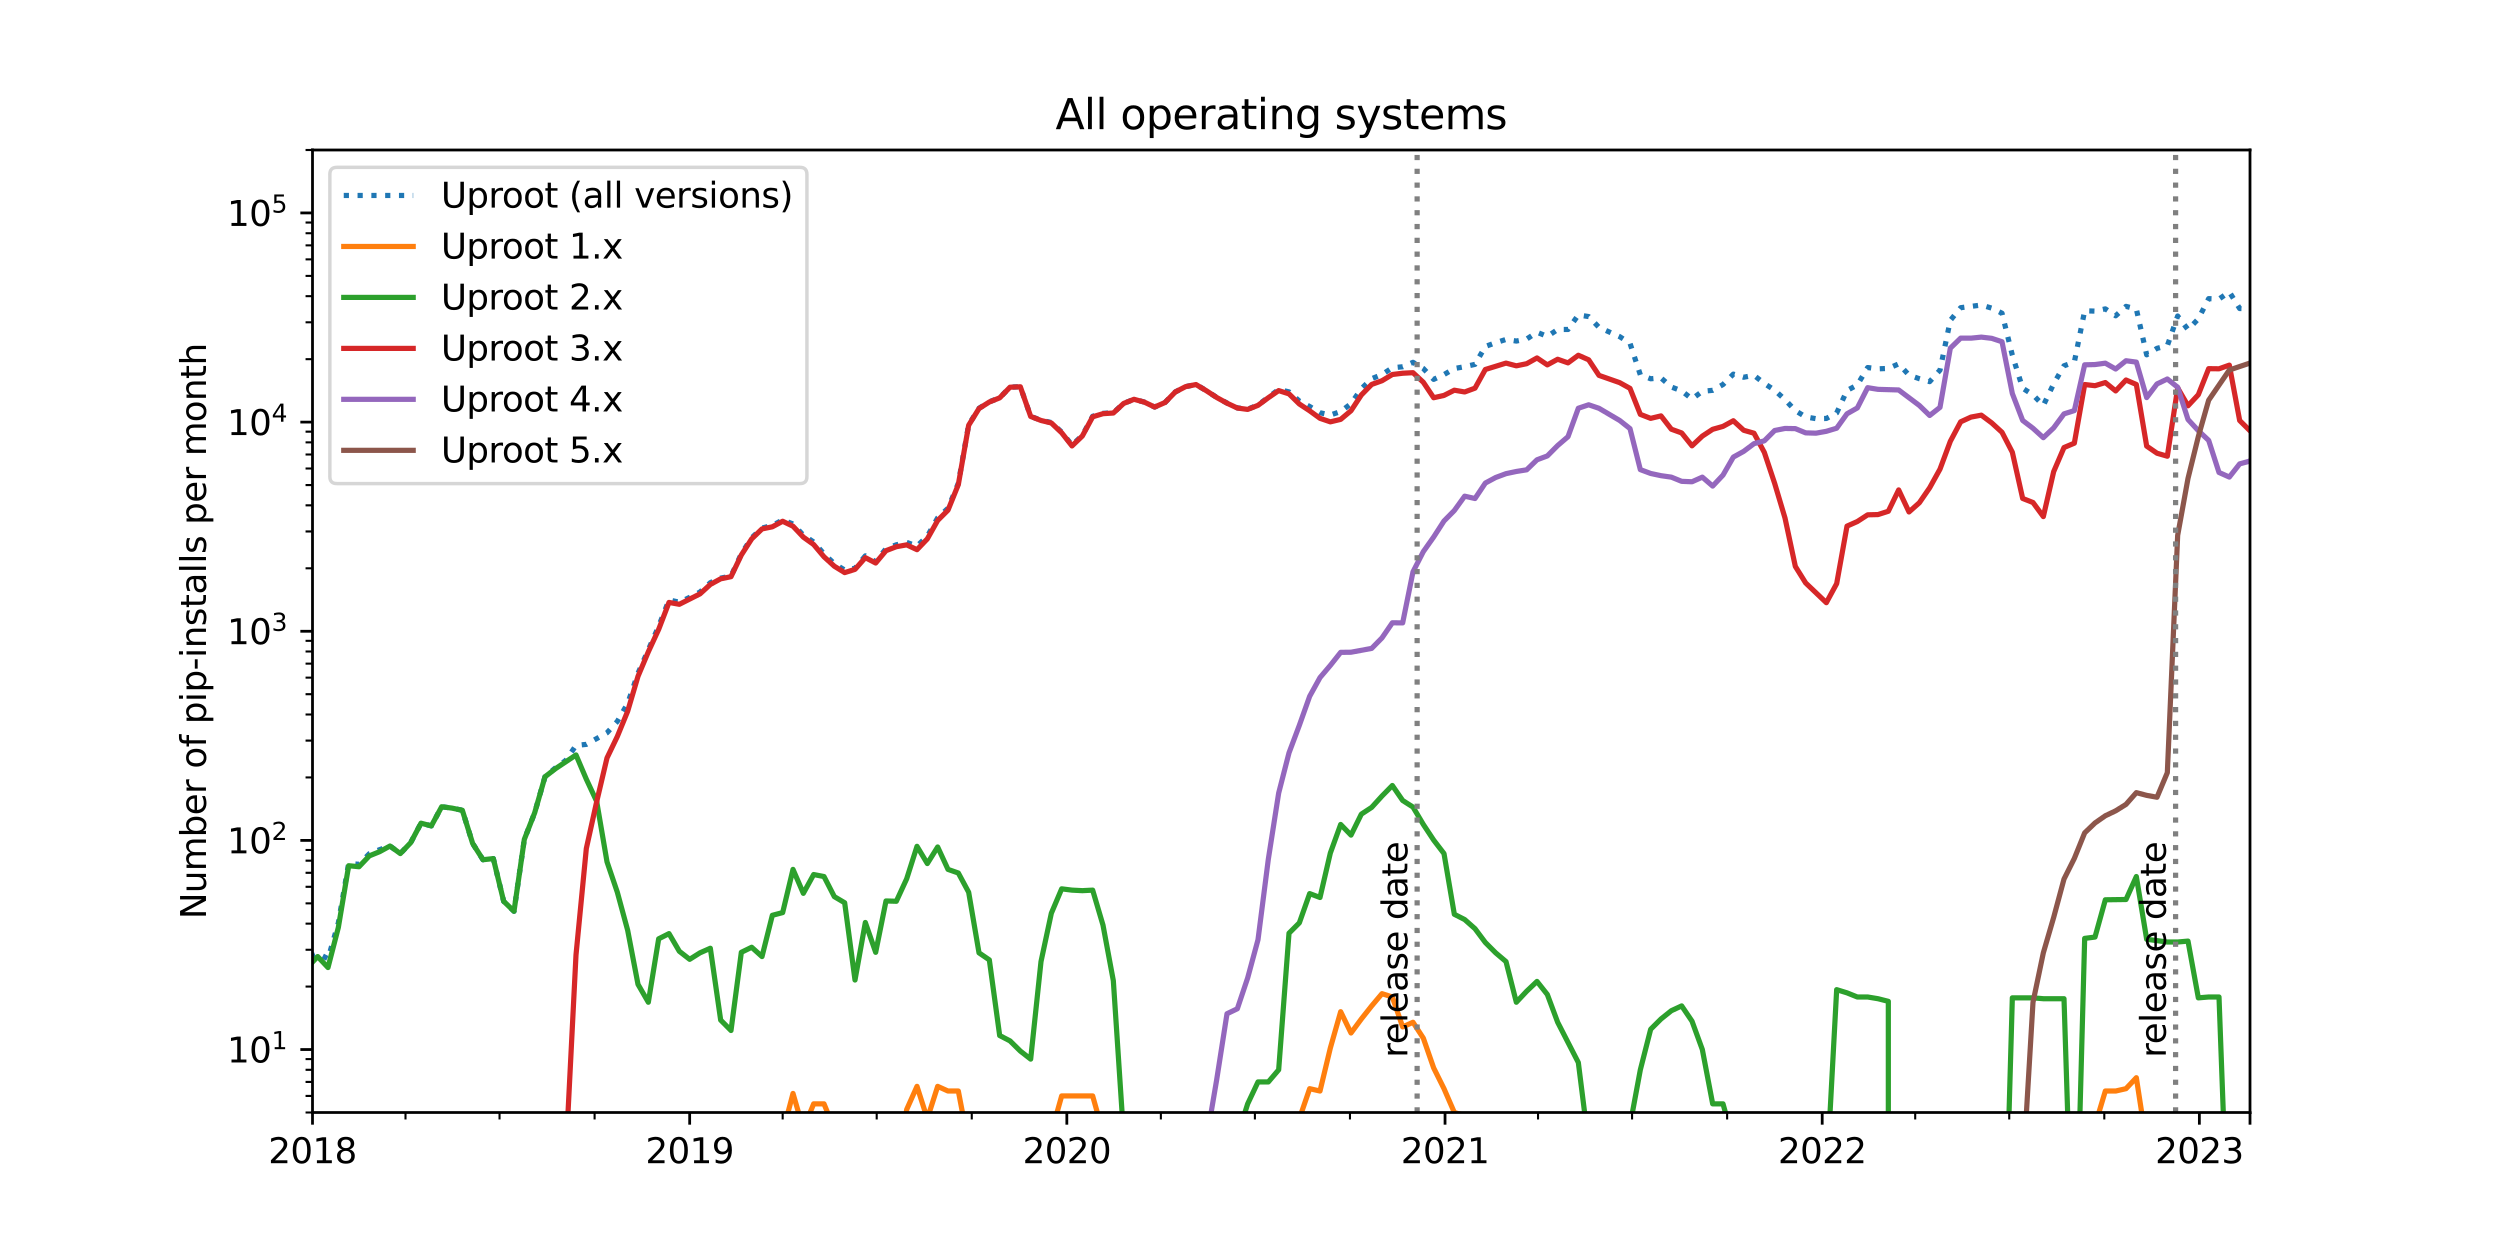 <?xml version="1.0" encoding="utf-8" standalone="no"?>
<!DOCTYPE svg PUBLIC "-//W3C//DTD SVG 1.1//EN"
  "http://www.w3.org/Graphics/SVG/1.1/DTD/svg11.dtd">
<svg xmlns:xlink="http://www.w3.org/1999/xlink" width="720pt" height="360pt" viewBox="0 0 720 360" xmlns="http://www.w3.org/2000/svg" version="1.1">
 <defs>
  <style type="text/css">*{stroke-linejoin: round; stroke-linecap: butt}</style>
 </defs>
 <g id="figure_1">
  <g id="patch_1">
   <path d="M 0 360 
L 720 360 
L 720 0 
L 0 0 
z
" style="fill: #ffffff"/>
  </g>
  <g id="axes_1">
   <g id="patch_2">
    <path d="M 90 320.4 
L 648 320.4 
L 648 43.2 
L 90 43.2 
z
" style="fill: #ffffff"/>
   </g>
   <g id="matplotlib.axis_1">
    <g id="xtick_1">
     <g id="line2d_1">
      <defs>
       <path id="mcc084c2b25" d="M 0 0 
L 0 3.5 
" style="stroke: #000000; stroke-width: 0.8"/>
      </defs>
      <g>
       <use xlink:href="#mcc084c2b25" x="90" y="320.4" style="stroke: #000000; stroke-width: 0.8"/>
      </g>
     </g>
     <g id="text_1">
      <!-- 2018 -->
      <g transform="translate(77.275 334.998) scale(0.1 -0.1)">
       <defs>
        <path id="DejaVuSans-32" d="M 1228 531 
L 3431 531 
L 3431 0 
L 469 0 
L 469 531 
Q 828 903 1448 1529 
Q 2069 2156 2228 2338 
Q 2531 2678 2651 2914 
Q 2772 3150 2772 3378 
Q 2772 3750 2511 3984 
Q 2250 4219 1831 4219 
Q 1534 4219 1204 4116 
Q 875 4013 500 3803 
L 500 4441 
Q 881 4594 1212 4672 
Q 1544 4750 1819 4750 
Q 2544 4750 2975 4387 
Q 3406 4025 3406 3419 
Q 3406 3131 3298 2873 
Q 3191 2616 2906 2266 
Q 2828 2175 2409 1742 
Q 1991 1309 1228 531 
z
" transform="scale(0.016)"/>
        <path id="DejaVuSans-30" d="M 2034 4250 
Q 1547 4250 1301 3770 
Q 1056 3291 1056 2328 
Q 1056 1369 1301 889 
Q 1547 409 2034 409 
Q 2525 409 2770 889 
Q 3016 1369 3016 2328 
Q 3016 3291 2770 3770 
Q 2525 4250 2034 4250 
z
M 2034 4750 
Q 2819 4750 3233 4129 
Q 3647 3509 3647 2328 
Q 3647 1150 3233 529 
Q 2819 -91 2034 -91 
Q 1250 -91 836 529 
Q 422 1150 422 2328 
Q 422 3509 836 4129 
Q 1250 4750 2034 4750 
z
" transform="scale(0.016)"/>
        <path id="DejaVuSans-31" d="M 794 531 
L 1825 531 
L 1825 4091 
L 703 3866 
L 703 4441 
L 1819 4666 
L 2450 4666 
L 2450 531 
L 3481 531 
L 3481 0 
L 794 0 
L 794 531 
z
" transform="scale(0.016)"/>
        <path id="DejaVuSans-38" d="M 2034 2216 
Q 1584 2216 1326 1975 
Q 1069 1734 1069 1313 
Q 1069 891 1326 650 
Q 1584 409 2034 409 
Q 2484 409 2743 651 
Q 3003 894 3003 1313 
Q 3003 1734 2745 1975 
Q 2488 2216 2034 2216 
z
M 1403 2484 
Q 997 2584 770 2862 
Q 544 3141 544 3541 
Q 544 4100 942 4425 
Q 1341 4750 2034 4750 
Q 2731 4750 3128 4425 
Q 3525 4100 3525 3541 
Q 3525 3141 3298 2862 
Q 3072 2584 2669 2484 
Q 3125 2378 3379 2068 
Q 3634 1759 3634 1313 
Q 3634 634 3220 271 
Q 2806 -91 2034 -91 
Q 1263 -91 848 271 
Q 434 634 434 1313 
Q 434 1759 690 2068 
Q 947 2378 1403 2484 
z
M 1172 3481 
Q 1172 3119 1398 2916 
Q 1625 2713 2034 2713 
Q 2441 2713 2670 2916 
Q 2900 3119 2900 3481 
Q 2900 3844 2670 4047 
Q 2441 4250 2034 4250 
Q 1625 4250 1398 4047 
Q 1172 3844 1172 3481 
z
" transform="scale(0.016)"/>
       </defs>
       <use xlink:href="#DejaVuSans-32"/>
       <use xlink:href="#DejaVuSans-30" x="63.623"/>
       <use xlink:href="#DejaVuSans-31" x="127.246"/>
       <use xlink:href="#DejaVuSans-38" x="190.869"/>
      </g>
     </g>
    </g>
    <g id="xtick_2">
     <g id="line2d_2">
      <g>
       <use xlink:href="#mcc084c2b25" x="198.624" y="320.4" style="stroke: #000000; stroke-width: 0.8"/>
      </g>
     </g>
     <g id="text_2">
      <!-- 2019 -->
      <g transform="translate(185.899 334.998) scale(0.1 -0.1)">
       <defs>
        <path id="DejaVuSans-39" d="M 703 97 
L 703 672 
Q 941 559 1184 500 
Q 1428 441 1663 441 
Q 2288 441 2617 861 
Q 2947 1281 2994 2138 
Q 2813 1869 2534 1725 
Q 2256 1581 1919 1581 
Q 1219 1581 811 2004 
Q 403 2428 403 3163 
Q 403 3881 828 4315 
Q 1253 4750 1959 4750 
Q 2769 4750 3195 4129 
Q 3622 3509 3622 2328 
Q 3622 1225 3098 567 
Q 2575 -91 1691 -91 
Q 1453 -91 1209 -44 
Q 966 3 703 97 
z
M 1959 2075 
Q 2384 2075 2632 2365 
Q 2881 2656 2881 3163 
Q 2881 3666 2632 3958 
Q 2384 4250 1959 4250 
Q 1534 4250 1286 3958 
Q 1038 3666 1038 3163 
Q 1038 2656 1286 2365 
Q 1534 2075 1959 2075 
z
" transform="scale(0.016)"/>
       </defs>
       <use xlink:href="#DejaVuSans-32"/>
       <use xlink:href="#DejaVuSans-30" x="63.623"/>
       <use xlink:href="#DejaVuSans-31" x="127.246"/>
       <use xlink:href="#DejaVuSans-39" x="190.869"/>
      </g>
     </g>
    </g>
    <g id="xtick_3">
     <g id="line2d_3">
      <g>
       <use xlink:href="#mcc084c2b25" x="307.248" y="320.4" style="stroke: #000000; stroke-width: 0.8"/>
      </g>
     </g>
     <g id="text_3">
      <!-- 2020 -->
      <g transform="translate(294.523 334.998) scale(0.1 -0.1)">
       <use xlink:href="#DejaVuSans-32"/>
       <use xlink:href="#DejaVuSans-30" x="63.623"/>
       <use xlink:href="#DejaVuSans-32" x="127.246"/>
       <use xlink:href="#DejaVuSans-30" x="190.869"/>
      </g>
     </g>
    </g>
    <g id="xtick_4">
     <g id="line2d_4">
      <g>
       <use xlink:href="#mcc084c2b25" x="416.17" y="320.4" style="stroke: #000000; stroke-width: 0.8"/>
      </g>
     </g>
     <g id="text_4">
      <!-- 2021 -->
      <g transform="translate(403.445 334.998) scale(0.1 -0.1)">
       <use xlink:href="#DejaVuSans-32"/>
       <use xlink:href="#DejaVuSans-30" x="63.623"/>
       <use xlink:href="#DejaVuSans-32" x="127.246"/>
       <use xlink:href="#DejaVuSans-31" x="190.869"/>
      </g>
     </g>
    </g>
    <g id="xtick_5">
     <g id="line2d_5">
      <g>
       <use xlink:href="#mcc084c2b25" x="524.794" y="320.4" style="stroke: #000000; stroke-width: 0.8"/>
      </g>
     </g>
     <g id="text_5">
      <!-- 2022 -->
      <g transform="translate(512.069 334.998) scale(0.1 -0.1)">
       <use xlink:href="#DejaVuSans-32"/>
       <use xlink:href="#DejaVuSans-30" x="63.623"/>
       <use xlink:href="#DejaVuSans-32" x="127.246"/>
       <use xlink:href="#DejaVuSans-32" x="190.869"/>
      </g>
     </g>
    </g>
    <g id="xtick_6">
     <g id="line2d_6">
      <g>
       <use xlink:href="#mcc084c2b25" x="633.418" y="320.4" style="stroke: #000000; stroke-width: 0.8"/>
      </g>
     </g>
     <g id="text_6">
      <!-- 2023 -->
      <g transform="translate(620.693 334.998) scale(0.1 -0.1)">
       <defs>
        <path id="DejaVuSans-33" d="M 2597 2516 
Q 3050 2419 3304 2112 
Q 3559 1806 3559 1356 
Q 3559 666 3084 287 
Q 2609 -91 1734 -91 
Q 1441 -91 1130 -33 
Q 819 25 488 141 
L 488 750 
Q 750 597 1062 519 
Q 1375 441 1716 441 
Q 2309 441 2620 675 
Q 2931 909 2931 1356 
Q 2931 1769 2642 2001 
Q 2353 2234 1838 2234 
L 1294 2234 
L 1294 2753 
L 1863 2753 
Q 2328 2753 2575 2939 
Q 2822 3125 2822 3475 
Q 2822 3834 2567 4026 
Q 2313 4219 1838 4219 
Q 1578 4219 1281 4162 
Q 984 4106 628 3988 
L 628 4550 
Q 988 4650 1302 4700 
Q 1616 4750 1894 4750 
Q 2613 4750 3031 4423 
Q 3450 4097 3450 3541 
Q 3450 3153 3228 2886 
Q 3006 2619 2597 2516 
z
" transform="scale(0.016)"/>
       </defs>
       <use xlink:href="#DejaVuSans-32"/>
       <use xlink:href="#DejaVuSans-30" x="63.623"/>
       <use xlink:href="#DejaVuSans-32" x="127.246"/>
       <use xlink:href="#DejaVuSans-33" x="190.869"/>
      </g>
     </g>
    </g>
    <g id="xtick_7">
     <g id="line2d_7">
      <g>
       <use xlink:href="#mcc084c2b25" x="648" y="320.4" style="stroke: #000000; stroke-width: 0.8"/>
      </g>
     </g>
    </g>
    <g id="xtick_8">
     <g id="line2d_8">
      <defs>
       <path id="m1ed4eb762a" d="M 0 0 
L 0 2 
" style="stroke: #000000; stroke-width: 0.6"/>
      </defs>
      <g>
       <use xlink:href="#m1ed4eb762a" x="116.784" y="320.4" style="stroke: #000000; stroke-width: 0.6"/>
      </g>
     </g>
    </g>
    <g id="xtick_9">
     <g id="line2d_9">
      <g>
       <use xlink:href="#m1ed4eb762a" x="143.866" y="320.4" style="stroke: #000000; stroke-width: 0.6"/>
      </g>
     </g>
    </g>
    <g id="xtick_10">
     <g id="line2d_10">
      <g>
       <use xlink:href="#m1ed4eb762a" x="171.245" y="320.4" style="stroke: #000000; stroke-width: 0.6"/>
      </g>
     </g>
    </g>
    <g id="xtick_11">
     <g id="line2d_11">
      <g>
       <use xlink:href="#m1ed4eb762a" x="225.408" y="320.4" style="stroke: #000000; stroke-width: 0.6"/>
      </g>
     </g>
    </g>
    <g id="xtick_12">
     <g id="line2d_12">
      <g>
       <use xlink:href="#m1ed4eb762a" x="252.49" y="320.4" style="stroke: #000000; stroke-width: 0.6"/>
      </g>
     </g>
    </g>
    <g id="xtick_13">
     <g id="line2d_13">
      <g>
       <use xlink:href="#m1ed4eb762a" x="279.869" y="320.4" style="stroke: #000000; stroke-width: 0.6"/>
      </g>
     </g>
    </g>
    <g id="xtick_14">
     <g id="line2d_14">
      <g>
       <use xlink:href="#m1ed4eb762a" x="334.33" y="320.4" style="stroke: #000000; stroke-width: 0.6"/>
      </g>
     </g>
    </g>
    <g id="xtick_15">
     <g id="line2d_15">
      <g>
       <use xlink:href="#m1ed4eb762a" x="361.411" y="320.4" style="stroke: #000000; stroke-width: 0.6"/>
      </g>
     </g>
    </g>
    <g id="xtick_16">
     <g id="line2d_16">
      <g>
       <use xlink:href="#m1ed4eb762a" x="388.79" y="320.4" style="stroke: #000000; stroke-width: 0.6"/>
      </g>
     </g>
    </g>
    <g id="xtick_17">
     <g id="line2d_17">
      <g>
       <use xlink:href="#m1ed4eb762a" x="442.954" y="320.4" style="stroke: #000000; stroke-width: 0.6"/>
      </g>
     </g>
    </g>
    <g id="xtick_18">
     <g id="line2d_18">
      <g>
       <use xlink:href="#m1ed4eb762a" x="470.035" y="320.4" style="stroke: #000000; stroke-width: 0.6"/>
      </g>
     </g>
    </g>
    <g id="xtick_19">
     <g id="line2d_19">
      <g>
       <use xlink:href="#m1ed4eb762a" x="497.414" y="320.4" style="stroke: #000000; stroke-width: 0.6"/>
      </g>
     </g>
    </g>
    <g id="xtick_20">
     <g id="line2d_20">
      <g>
       <use xlink:href="#m1ed4eb762a" x="551.578" y="320.4" style="stroke: #000000; stroke-width: 0.6"/>
      </g>
     </g>
    </g>
    <g id="xtick_21">
     <g id="line2d_21">
      <g>
       <use xlink:href="#m1ed4eb762a" x="578.659" y="320.4" style="stroke: #000000; stroke-width: 0.6"/>
      </g>
     </g>
    </g>
    <g id="xtick_22">
     <g id="line2d_22">
      <g>
       <use xlink:href="#m1ed4eb762a" x="606.038" y="320.4" style="stroke: #000000; stroke-width: 0.6"/>
      </g>
     </g>
    </g>
   </g>
   <g id="matplotlib.axis_2">
    <g id="ytick_1">
     <g id="line2d_23">
      <defs>
       <path id="m7539818697" d="M 0 0 
L -3.5 0 
" style="stroke: #000000; stroke-width: 0.8"/>
      </defs>
      <g>
       <use xlink:href="#m7539818697" x="90" y="302.268" style="stroke: #000000; stroke-width: 0.8"/>
      </g>
     </g>
     <g id="text_7">
      <!-- $\mathdefault{10^{1}}$ -->
      <g transform="translate(65.4 306.067) scale(0.1 -0.1)">
       <use xlink:href="#DejaVuSans-31" transform="translate(0 0.684)"/>
       <use xlink:href="#DejaVuSans-30" transform="translate(63.623 0.684)"/>
       <use xlink:href="#DejaVuSans-31" transform="translate(128.203 38.966) scale(0.7)"/>
      </g>
     </g>
    </g>
    <g id="ytick_2">
     <g id="line2d_24">
      <g>
       <use xlink:href="#m7539818697" x="90" y="242.034" style="stroke: #000000; stroke-width: 0.8"/>
      </g>
     </g>
     <g id="text_8">
      <!-- $\mathdefault{10^{2}}$ -->
      <g transform="translate(65.4 245.833) scale(0.1 -0.1)">
       <use xlink:href="#DejaVuSans-31" transform="translate(0 0.766)"/>
       <use xlink:href="#DejaVuSans-30" transform="translate(63.623 0.766)"/>
       <use xlink:href="#DejaVuSans-32" transform="translate(128.203 39.047) scale(0.7)"/>
      </g>
     </g>
    </g>
    <g id="ytick_3">
     <g id="line2d_25">
      <g>
       <use xlink:href="#m7539818697" x="90" y="181.8" style="stroke: #000000; stroke-width: 0.8"/>
      </g>
     </g>
     <g id="text_9">
      <!-- $\mathdefault{10^{3}}$ -->
      <g transform="translate(65.4 185.599) scale(0.1 -0.1)">
       <use xlink:href="#DejaVuSans-31" transform="translate(0 0.766)"/>
       <use xlink:href="#DejaVuSans-30" transform="translate(63.623 0.766)"/>
       <use xlink:href="#DejaVuSans-33" transform="translate(128.203 39.047) scale(0.7)"/>
      </g>
     </g>
    </g>
    <g id="ytick_4">
     <g id="line2d_26">
      <g>
       <use xlink:href="#m7539818697" x="90" y="121.566" style="stroke: #000000; stroke-width: 0.8"/>
      </g>
     </g>
     <g id="text_10">
      <!-- $\mathdefault{10^{4}}$ -->
      <g transform="translate(65.4 125.365) scale(0.1 -0.1)">
       <defs>
        <path id="DejaVuSans-34" d="M 2419 4116 
L 825 1625 
L 2419 1625 
L 2419 4116 
z
M 2253 4666 
L 3047 4666 
L 3047 1625 
L 3713 1625 
L 3713 1100 
L 3047 1100 
L 3047 0 
L 2419 0 
L 2419 1100 
L 313 1100 
L 313 1709 
L 2253 4666 
z
" transform="scale(0.016)"/>
       </defs>
       <use xlink:href="#DejaVuSans-31" transform="translate(0 0.684)"/>
       <use xlink:href="#DejaVuSans-30" transform="translate(63.623 0.684)"/>
       <use xlink:href="#DejaVuSans-34" transform="translate(128.203 38.966) scale(0.7)"/>
      </g>
     </g>
    </g>
    <g id="ytick_5">
     <g id="line2d_27">
      <g>
       <use xlink:href="#m7539818697" x="90" y="61.332" style="stroke: #000000; stroke-width: 0.8"/>
      </g>
     </g>
     <g id="text_11">
      <!-- $\mathdefault{10^{5}}$ -->
      <g transform="translate(65.4 65.131) scale(0.1 -0.1)">
       <defs>
        <path id="DejaVuSans-35" d="M 691 4666 
L 3169 4666 
L 3169 4134 
L 1269 4134 
L 1269 2991 
Q 1406 3038 1543 3061 
Q 1681 3084 1819 3084 
Q 2600 3084 3056 2656 
Q 3513 2228 3513 1497 
Q 3513 744 3044 326 
Q 2575 -91 1722 -91 
Q 1428 -91 1123 -41 
Q 819 9 494 109 
L 494 744 
Q 775 591 1075 516 
Q 1375 441 1709 441 
Q 2250 441 2565 725 
Q 2881 1009 2881 1497 
Q 2881 1984 2565 2268 
Q 2250 2553 1709 2553 
Q 1456 2553 1204 2497 
Q 953 2441 691 2322 
L 691 4666 
z
" transform="scale(0.016)"/>
       </defs>
       <use xlink:href="#DejaVuSans-31" transform="translate(0 0.684)"/>
       <use xlink:href="#DejaVuSans-30" transform="translate(63.623 0.684)"/>
       <use xlink:href="#DejaVuSans-35" transform="translate(128.203 38.966) scale(0.7)"/>
      </g>
     </g>
    </g>
    <g id="ytick_6">
     <g id="line2d_28">
      <defs>
       <path id="ma4f6a60795" d="M 0 0 
L -2 0 
" style="stroke: #000000; stroke-width: 0.6"/>
      </defs>
      <g>
       <use xlink:href="#ma4f6a60795" x="90" y="320.4" style="stroke: #000000; stroke-width: 0.6"/>
      </g>
     </g>
    </g>
    <g id="ytick_7">
     <g id="line2d_29">
      <g>
       <use xlink:href="#ma4f6a60795" x="90" y="315.631" style="stroke: #000000; stroke-width: 0.6"/>
      </g>
     </g>
    </g>
    <g id="ytick_8">
     <g id="line2d_30">
      <g>
       <use xlink:href="#ma4f6a60795" x="90" y="311.598" style="stroke: #000000; stroke-width: 0.6"/>
      </g>
     </g>
    </g>
    <g id="ytick_9">
     <g id="line2d_31">
      <g>
       <use xlink:href="#ma4f6a60795" x="90" y="308.105" style="stroke: #000000; stroke-width: 0.6"/>
      </g>
     </g>
    </g>
    <g id="ytick_10">
     <g id="line2d_32">
      <g>
       <use xlink:href="#ma4f6a60795" x="90" y="305.024" style="stroke: #000000; stroke-width: 0.6"/>
      </g>
     </g>
    </g>
    <g id="ytick_11">
     <g id="line2d_33">
      <g>
       <use xlink:href="#ma4f6a60795" x="90" y="284.136" style="stroke: #000000; stroke-width: 0.6"/>
      </g>
     </g>
    </g>
    <g id="ytick_12">
     <g id="line2d_34">
      <g>
       <use xlink:href="#ma4f6a60795" x="90" y="273.529" style="stroke: #000000; stroke-width: 0.6"/>
      </g>
     </g>
    </g>
    <g id="ytick_13">
     <g id="line2d_35">
      <g>
       <use xlink:href="#ma4f6a60795" x="90" y="266.003" style="stroke: #000000; stroke-width: 0.6"/>
      </g>
     </g>
    </g>
    <g id="ytick_14">
     <g id="line2d_36">
      <g>
       <use xlink:href="#ma4f6a60795" x="90" y="260.166" style="stroke: #000000; stroke-width: 0.6"/>
      </g>
     </g>
    </g>
    <g id="ytick_15">
     <g id="line2d_37">
      <g>
       <use xlink:href="#ma4f6a60795" x="90" y="255.397" style="stroke: #000000; stroke-width: 0.6"/>
      </g>
     </g>
    </g>
    <g id="ytick_16">
     <g id="line2d_38">
      <g>
       <use xlink:href="#ma4f6a60795" x="90" y="251.364" style="stroke: #000000; stroke-width: 0.6"/>
      </g>
     </g>
    </g>
    <g id="ytick_17">
     <g id="line2d_39">
      <g>
       <use xlink:href="#ma4f6a60795" x="90" y="247.871" style="stroke: #000000; stroke-width: 0.6"/>
      </g>
     </g>
    </g>
    <g id="ytick_18">
     <g id="line2d_40">
      <g>
       <use xlink:href="#ma4f6a60795" x="90" y="244.79" style="stroke: #000000; stroke-width: 0.6"/>
      </g>
     </g>
    </g>
    <g id="ytick_19">
     <g id="line2d_41">
      <g>
       <use xlink:href="#ma4f6a60795" x="90" y="223.902" style="stroke: #000000; stroke-width: 0.6"/>
      </g>
     </g>
    </g>
    <g id="ytick_20">
     <g id="line2d_42">
      <g>
       <use xlink:href="#ma4f6a60795" x="90" y="213.295" style="stroke: #000000; stroke-width: 0.6"/>
      </g>
     </g>
    </g>
    <g id="ytick_21">
     <g id="line2d_43">
      <g>
       <use xlink:href="#ma4f6a60795" x="90" y="205.769" style="stroke: #000000; stroke-width: 0.6"/>
      </g>
     </g>
    </g>
    <g id="ytick_22">
     <g id="line2d_44">
      <g>
       <use xlink:href="#ma4f6a60795" x="90" y="199.932" style="stroke: #000000; stroke-width: 0.6"/>
      </g>
     </g>
    </g>
    <g id="ytick_23">
     <g id="line2d_45">
      <g>
       <use xlink:href="#ma4f6a60795" x="90" y="195.163" style="stroke: #000000; stroke-width: 0.6"/>
      </g>
     </g>
    </g>
    <g id="ytick_24">
     <g id="line2d_46">
      <g>
       <use xlink:href="#ma4f6a60795" x="90" y="191.13" style="stroke: #000000; stroke-width: 0.6"/>
      </g>
     </g>
    </g>
    <g id="ytick_25">
     <g id="line2d_47">
      <g>
       <use xlink:href="#ma4f6a60795" x="90" y="187.637" style="stroke: #000000; stroke-width: 0.6"/>
      </g>
     </g>
    </g>
    <g id="ytick_26">
     <g id="line2d_48">
      <g>
       <use xlink:href="#ma4f6a60795" x="90" y="184.556" style="stroke: #000000; stroke-width: 0.6"/>
      </g>
     </g>
    </g>
    <g id="ytick_27">
     <g id="line2d_49">
      <g>
       <use xlink:href="#ma4f6a60795" x="90" y="163.668" style="stroke: #000000; stroke-width: 0.6"/>
      </g>
     </g>
    </g>
    <g id="ytick_28">
     <g id="line2d_50">
      <g>
       <use xlink:href="#ma4f6a60795" x="90" y="153.061" style="stroke: #000000; stroke-width: 0.6"/>
      </g>
     </g>
    </g>
    <g id="ytick_29">
     <g id="line2d_51">
      <g>
       <use xlink:href="#ma4f6a60795" x="90" y="145.536" style="stroke: #000000; stroke-width: 0.6"/>
      </g>
     </g>
    </g>
    <g id="ytick_30">
     <g id="line2d_52">
      <g>
       <use xlink:href="#ma4f6a60795" x="90" y="139.698" style="stroke: #000000; stroke-width: 0.6"/>
      </g>
     </g>
    </g>
    <g id="ytick_31">
     <g id="line2d_53">
      <g>
       <use xlink:href="#ma4f6a60795" x="90" y="134.929" style="stroke: #000000; stroke-width: 0.6"/>
      </g>
     </g>
    </g>
    <g id="ytick_32">
     <g id="line2d_54">
      <g>
       <use xlink:href="#ma4f6a60795" x="90" y="130.896" style="stroke: #000000; stroke-width: 0.6"/>
      </g>
     </g>
    </g>
    <g id="ytick_33">
     <g id="line2d_55">
      <g>
       <use xlink:href="#ma4f6a60795" x="90" y="127.403" style="stroke: #000000; stroke-width: 0.6"/>
      </g>
     </g>
    </g>
    <g id="ytick_34">
     <g id="line2d_56">
      <g>
       <use xlink:href="#ma4f6a60795" x="90" y="124.322" style="stroke: #000000; stroke-width: 0.6"/>
      </g>
     </g>
    </g>
    <g id="ytick_35">
     <g id="line2d_57">
      <g>
       <use xlink:href="#ma4f6a60795" x="90" y="103.434" style="stroke: #000000; stroke-width: 0.6"/>
      </g>
     </g>
    </g>
    <g id="ytick_36">
     <g id="line2d_58">
      <g>
       <use xlink:href="#ma4f6a60795" x="90" y="92.827" style="stroke: #000000; stroke-width: 0.6"/>
      </g>
     </g>
    </g>
    <g id="ytick_37">
     <g id="line2d_59">
      <g>
       <use xlink:href="#ma4f6a60795" x="90" y="85.302" style="stroke: #000000; stroke-width: 0.6"/>
      </g>
     </g>
    </g>
    <g id="ytick_38">
     <g id="line2d_60">
      <g>
       <use xlink:href="#ma4f6a60795" x="90" y="79.464" style="stroke: #000000; stroke-width: 0.6"/>
      </g>
     </g>
    </g>
    <g id="ytick_39">
     <g id="line2d_61">
      <g>
       <use xlink:href="#ma4f6a60795" x="90" y="74.695" style="stroke: #000000; stroke-width: 0.6"/>
      </g>
     </g>
    </g>
    <g id="ytick_40">
     <g id="line2d_62">
      <g>
       <use xlink:href="#ma4f6a60795" x="90" y="70.663" style="stroke: #000000; stroke-width: 0.6"/>
      </g>
     </g>
    </g>
    <g id="ytick_41">
     <g id="line2d_63">
      <g>
       <use xlink:href="#ma4f6a60795" x="90" y="67.169" style="stroke: #000000; stroke-width: 0.6"/>
      </g>
     </g>
    </g>
    <g id="ytick_42">
     <g id="line2d_64">
      <g>
       <use xlink:href="#ma4f6a60795" x="90" y="64.088" style="stroke: #000000; stroke-width: 0.6"/>
      </g>
     </g>
    </g>
    <g id="ytick_43">
     <g id="line2d_65">
      <g>
       <use xlink:href="#ma4f6a60795" x="90" y="43.2" style="stroke: #000000; stroke-width: 0.6"/>
      </g>
     </g>
    </g>
    <g id="text_12">
     <!-- Number of pip-installs per month -->
     <g transform="translate(59.32 264.706) rotate(-90) scale(0.1 -0.1)">
      <defs>
       <path id="DejaVuSans-4e" d="M 628 4666 
L 1478 4666 
L 3547 763 
L 3547 4666 
L 4159 4666 
L 4159 0 
L 3309 0 
L 1241 3903 
L 1241 0 
L 628 0 
L 628 4666 
z
" transform="scale(0.016)"/>
       <path id="DejaVuSans-75" d="M 544 1381 
L 544 3500 
L 1119 3500 
L 1119 1403 
Q 1119 906 1312 657 
Q 1506 409 1894 409 
Q 2359 409 2629 706 
Q 2900 1003 2900 1516 
L 2900 3500 
L 3475 3500 
L 3475 0 
L 2900 0 
L 2900 538 
Q 2691 219 2414 64 
Q 2138 -91 1772 -91 
Q 1169 -91 856 284 
Q 544 659 544 1381 
z
M 1991 3584 
L 1991 3584 
z
" transform="scale(0.016)"/>
       <path id="DejaVuSans-6d" d="M 3328 2828 
Q 3544 3216 3844 3400 
Q 4144 3584 4550 3584 
Q 5097 3584 5394 3201 
Q 5691 2819 5691 2113 
L 5691 0 
L 5113 0 
L 5113 2094 
Q 5113 2597 4934 2840 
Q 4756 3084 4391 3084 
Q 3944 3084 3684 2787 
Q 3425 2491 3425 1978 
L 3425 0 
L 2847 0 
L 2847 2094 
Q 2847 2600 2669 2842 
Q 2491 3084 2119 3084 
Q 1678 3084 1418 2786 
Q 1159 2488 1159 1978 
L 1159 0 
L 581 0 
L 581 3500 
L 1159 3500 
L 1159 2956 
Q 1356 3278 1631 3431 
Q 1906 3584 2284 3584 
Q 2666 3584 2933 3390 
Q 3200 3197 3328 2828 
z
" transform="scale(0.016)"/>
       <path id="DejaVuSans-62" d="M 3116 1747 
Q 3116 2381 2855 2742 
Q 2594 3103 2138 3103 
Q 1681 3103 1420 2742 
Q 1159 2381 1159 1747 
Q 1159 1113 1420 752 
Q 1681 391 2138 391 
Q 2594 391 2855 752 
Q 3116 1113 3116 1747 
z
M 1159 2969 
Q 1341 3281 1617 3432 
Q 1894 3584 2278 3584 
Q 2916 3584 3314 3078 
Q 3713 2572 3713 1747 
Q 3713 922 3314 415 
Q 2916 -91 2278 -91 
Q 1894 -91 1617 61 
Q 1341 213 1159 525 
L 1159 0 
L 581 0 
L 581 4863 
L 1159 4863 
L 1159 2969 
z
" transform="scale(0.016)"/>
       <path id="DejaVuSans-65" d="M 3597 1894 
L 3597 1613 
L 953 1613 
Q 991 1019 1311 708 
Q 1631 397 2203 397 
Q 2534 397 2845 478 
Q 3156 559 3463 722 
L 3463 178 
Q 3153 47 2828 -22 
Q 2503 -91 2169 -91 
Q 1331 -91 842 396 
Q 353 884 353 1716 
Q 353 2575 817 3079 
Q 1281 3584 2069 3584 
Q 2775 3584 3186 3129 
Q 3597 2675 3597 1894 
z
M 3022 2063 
Q 3016 2534 2758 2815 
Q 2500 3097 2075 3097 
Q 1594 3097 1305 2825 
Q 1016 2553 972 2059 
L 3022 2063 
z
" transform="scale(0.016)"/>
       <path id="DejaVuSans-72" d="M 2631 2963 
Q 2534 3019 2420 3045 
Q 2306 3072 2169 3072 
Q 1681 3072 1420 2755 
Q 1159 2438 1159 1844 
L 1159 0 
L 581 0 
L 581 3500 
L 1159 3500 
L 1159 2956 
Q 1341 3275 1631 3429 
Q 1922 3584 2338 3584 
Q 2397 3584 2469 3576 
Q 2541 3569 2628 3553 
L 2631 2963 
z
" transform="scale(0.016)"/>
       <path id="DejaVuSans-20" transform="scale(0.016)"/>
       <path id="DejaVuSans-6f" d="M 1959 3097 
Q 1497 3097 1228 2736 
Q 959 2375 959 1747 
Q 959 1119 1226 758 
Q 1494 397 1959 397 
Q 2419 397 2687 759 
Q 2956 1122 2956 1747 
Q 2956 2369 2687 2733 
Q 2419 3097 1959 3097 
z
M 1959 3584 
Q 2709 3584 3137 3096 
Q 3566 2609 3566 1747 
Q 3566 888 3137 398 
Q 2709 -91 1959 -91 
Q 1206 -91 779 398 
Q 353 888 353 1747 
Q 353 2609 779 3096 
Q 1206 3584 1959 3584 
z
" transform="scale(0.016)"/>
       <path id="DejaVuSans-66" d="M 2375 4863 
L 2375 4384 
L 1825 4384 
Q 1516 4384 1395 4259 
Q 1275 4134 1275 3809 
L 1275 3500 
L 2222 3500 
L 2222 3053 
L 1275 3053 
L 1275 0 
L 697 0 
L 697 3053 
L 147 3053 
L 147 3500 
L 697 3500 
L 697 3744 
Q 697 4328 969 4595 
Q 1241 4863 1831 4863 
L 2375 4863 
z
" transform="scale(0.016)"/>
       <path id="DejaVuSans-70" d="M 1159 525 
L 1159 -1331 
L 581 -1331 
L 581 3500 
L 1159 3500 
L 1159 2969 
Q 1341 3281 1617 3432 
Q 1894 3584 2278 3584 
Q 2916 3584 3314 3078 
Q 3713 2572 3713 1747 
Q 3713 922 3314 415 
Q 2916 -91 2278 -91 
Q 1894 -91 1617 61 
Q 1341 213 1159 525 
z
M 3116 1747 
Q 3116 2381 2855 2742 
Q 2594 3103 2138 3103 
Q 1681 3103 1420 2742 
Q 1159 2381 1159 1747 
Q 1159 1113 1420 752 
Q 1681 391 2138 391 
Q 2594 391 2855 752 
Q 3116 1113 3116 1747 
z
" transform="scale(0.016)"/>
       <path id="DejaVuSans-69" d="M 603 3500 
L 1178 3500 
L 1178 0 
L 603 0 
L 603 3500 
z
M 603 4863 
L 1178 4863 
L 1178 4134 
L 603 4134 
L 603 4863 
z
" transform="scale(0.016)"/>
       <path id="DejaVuSans-2d" d="M 313 2009 
L 1997 2009 
L 1997 1497 
L 313 1497 
L 313 2009 
z
" transform="scale(0.016)"/>
       <path id="DejaVuSans-6e" d="M 3513 2113 
L 3513 0 
L 2938 0 
L 2938 2094 
Q 2938 2591 2744 2837 
Q 2550 3084 2163 3084 
Q 1697 3084 1428 2787 
Q 1159 2491 1159 1978 
L 1159 0 
L 581 0 
L 581 3500 
L 1159 3500 
L 1159 2956 
Q 1366 3272 1645 3428 
Q 1925 3584 2291 3584 
Q 2894 3584 3203 3211 
Q 3513 2838 3513 2113 
z
" transform="scale(0.016)"/>
       <path id="DejaVuSans-73" d="M 2834 3397 
L 2834 2853 
Q 2591 2978 2328 3040 
Q 2066 3103 1784 3103 
Q 1356 3103 1142 2972 
Q 928 2841 928 2578 
Q 928 2378 1081 2264 
Q 1234 2150 1697 2047 
L 1894 2003 
Q 2506 1872 2764 1633 
Q 3022 1394 3022 966 
Q 3022 478 2636 193 
Q 2250 -91 1575 -91 
Q 1294 -91 989 -36 
Q 684 19 347 128 
L 347 722 
Q 666 556 975 473 
Q 1284 391 1588 391 
Q 1994 391 2212 530 
Q 2431 669 2431 922 
Q 2431 1156 2273 1281 
Q 2116 1406 1581 1522 
L 1381 1569 
Q 847 1681 609 1914 
Q 372 2147 372 2553 
Q 372 3047 722 3315 
Q 1072 3584 1716 3584 
Q 2034 3584 2315 3537 
Q 2597 3491 2834 3397 
z
" transform="scale(0.016)"/>
       <path id="DejaVuSans-74" d="M 1172 4494 
L 1172 3500 
L 2356 3500 
L 2356 3053 
L 1172 3053 
L 1172 1153 
Q 1172 725 1289 603 
Q 1406 481 1766 481 
L 2356 481 
L 2356 0 
L 1766 0 
Q 1100 0 847 248 
Q 594 497 594 1153 
L 594 3053 
L 172 3053 
L 172 3500 
L 594 3500 
L 594 4494 
L 1172 4494 
z
" transform="scale(0.016)"/>
       <path id="DejaVuSans-61" d="M 2194 1759 
Q 1497 1759 1228 1600 
Q 959 1441 959 1056 
Q 959 750 1161 570 
Q 1363 391 1709 391 
Q 2188 391 2477 730 
Q 2766 1069 2766 1631 
L 2766 1759 
L 2194 1759 
z
M 3341 1997 
L 3341 0 
L 2766 0 
L 2766 531 
Q 2569 213 2275 61 
Q 1981 -91 1556 -91 
Q 1019 -91 701 211 
Q 384 513 384 1019 
Q 384 1609 779 1909 
Q 1175 2209 1959 2209 
L 2766 2209 
L 2766 2266 
Q 2766 2663 2505 2880 
Q 2244 3097 1772 3097 
Q 1472 3097 1187 3025 
Q 903 2953 641 2809 
L 641 3341 
Q 956 3463 1253 3523 
Q 1550 3584 1831 3584 
Q 2591 3584 2966 3190 
Q 3341 2797 3341 1997 
z
" transform="scale(0.016)"/>
       <path id="DejaVuSans-6c" d="M 603 4863 
L 1178 4863 
L 1178 0 
L 603 0 
L 603 4863 
z
" transform="scale(0.016)"/>
       <path id="DejaVuSans-68" d="M 3513 2113 
L 3513 0 
L 2938 0 
L 2938 2094 
Q 2938 2591 2744 2837 
Q 2550 3084 2163 3084 
Q 1697 3084 1428 2787 
Q 1159 2491 1159 1978 
L 1159 0 
L 581 0 
L 581 4863 
L 1159 4863 
L 1159 2956 
Q 1366 3272 1645 3428 
Q 1925 3584 2291 3584 
Q 2894 3584 3203 3211 
Q 3513 2838 3513 2113 
z
" transform="scale(0.016)"/>
      </defs>
      <use xlink:href="#DejaVuSans-4e"/>
      <use xlink:href="#DejaVuSans-75" x="74.805"/>
      <use xlink:href="#DejaVuSans-6d" x="138.184"/>
      <use xlink:href="#DejaVuSans-62" x="235.596"/>
      <use xlink:href="#DejaVuSans-65" x="299.072"/>
      <use xlink:href="#DejaVuSans-72" x="360.596"/>
      <use xlink:href="#DejaVuSans-20" x="401.709"/>
      <use xlink:href="#DejaVuSans-6f" x="433.496"/>
      <use xlink:href="#DejaVuSans-66" x="494.678"/>
      <use xlink:href="#DejaVuSans-20" x="529.883"/>
      <use xlink:href="#DejaVuSans-70" x="561.67"/>
      <use xlink:href="#DejaVuSans-69" x="625.146"/>
      <use xlink:href="#DejaVuSans-70" x="652.93"/>
      <use xlink:href="#DejaVuSans-2d" x="716.406"/>
      <use xlink:href="#DejaVuSans-69" x="752.49"/>
      <use xlink:href="#DejaVuSans-6e" x="780.273"/>
      <use xlink:href="#DejaVuSans-73" x="843.652"/>
      <use xlink:href="#DejaVuSans-74" x="895.752"/>
      <use xlink:href="#DejaVuSans-61" x="934.961"/>
      <use xlink:href="#DejaVuSans-6c" x="996.24"/>
      <use xlink:href="#DejaVuSans-6c" x="1024.023"/>
      <use xlink:href="#DejaVuSans-73" x="1051.807"/>
      <use xlink:href="#DejaVuSans-20" x="1103.906"/>
      <use xlink:href="#DejaVuSans-70" x="1135.693"/>
      <use xlink:href="#DejaVuSans-65" x="1199.17"/>
      <use xlink:href="#DejaVuSans-72" x="1260.693"/>
      <use xlink:href="#DejaVuSans-20" x="1301.807"/>
      <use xlink:href="#DejaVuSans-6d" x="1333.594"/>
      <use xlink:href="#DejaVuSans-6f" x="1431.006"/>
      <use xlink:href="#DejaVuSans-6e" x="1492.188"/>
      <use xlink:href="#DejaVuSans-74" x="1555.566"/>
      <use xlink:href="#DejaVuSans-68" x="1594.775"/>
     </g>
    </g>
   </g>
   <g id="line2d_66">
    <path d="M 85.536 276.61 
L 88.512 275.805 
L 91.488 274.567 
L 94.464 276.124 
L 97.44 265.786 
L 100.416 248.645 
L 103.392 248.928 
L 106.368 245.878 
L 109.344 244.693 
L 112.32 243.653 
L 115.296 245.828 
L 118.272 242.696 
L 121.248 237.083 
L 124.224 237.852 
L 127.2 232.344 
L 130.176 232.738 
L 133.152 233.357 
L 136.128 242.921 
L 139.104 247.6 
L 142.08 247.278 
L 145.056 259.563 
L 148.032 262.442 
L 151.008 241.73 
L 153.984 234.087 
L 156.96 223.706 
L 159.936 221.172 
L 162.912 219.024 
L 165.888 214.683 
L 168.864 214.378 
L 174.816 211.041 
L 177.792 207.762 
L 180.768 202.582 
L 183.744 193.9 
L 189.696 180.358 
L 192.672 172.79 
L 195.648 173.431 
L 198.624 172.044 
L 201.6 170.505 
L 204.576 167.814 
L 207.552 166.497 
L 210.528 165.908 
L 213.504 159.492 
L 216.48 154.891 
L 219.456 152.08 
L 222.432 151.328 
L 225.408 149.743 
L 228.384 150.911 
L 231.36 154.143 
L 234.336 156.095 
L 237.312 159.536 
L 240.288 162.34 
L 243.264 164.172 
L 246.24 163.668 
L 249.216 160.088 
L 252.192 161.756 
L 255.168 158.013 
L 258.144 156.904 
L 261.12 156.216 
L 264.096 157.26 
L 267.072 154.429 
L 270.048 149.136 
L 273.024 146.383 
L 276 139.166 
L 278.976 122.309 
L 281.952 117.59 
L 284.928 115.715 
L 287.904 114.561 
L 290.88 111.498 
L 293.856 111.377 
L 296.832 119.91 
L 299.808 121.025 
L 302.784 121.688 
L 305.76 124.447 
L 308.736 128.213 
L 311.712 125.379 
L 314.688 119.88 
L 317.664 119.036 
L 320.64 118.893 
L 323.616 116.18 
L 326.592 114.989 
L 329.568 115.806 
L 332.544 117.224 
L 335.52 115.921 
L 338.496 112.873 
L 341.472 111.34 
L 344.448 110.741 
L 347.424 112.513 
L 350.4 114.45 
L 353.376 116.074 
L 356.352 117.468 
L 359.328 117.851 
L 362.304 116.647 
L 368.256 112.167 
L 371.232 112.863 
L 374.208 115.507 
L 377.184 117.072 
L 380.16 118.872 
L 383.136 119.522 
L 386.112 118.532 
L 389.088 116.266 
L 392.064 111.96 
L 395.04 109.064 
L 398.016 107.871 
L 400.992 105.917 
L 403.968 105.63 
L 406.944 104.35 
L 409.92 106.134 
L 412.896 109.255 
L 415.872 107.875 
L 418.848 106.139 
L 421.824 105.607 
L 424.8 104.935 
L 427.776 99.784 
L 430.752 98.702 
L 433.728 97.759 
L 436.704 98.224 
L 439.68 97.641 
L 442.656 95.687 
L 445.632 96.886 
L 448.608 94.897 
L 451.584 94.891 
L 454.56 90.706 
L 457.536 91.172 
L 460.512 94.29 
L 466.464 96.95 
L 469.44 98.871 
L 472.416 107.955 
L 475.392 109.084 
L 478.368 108.838 
L 481.344 111.453 
L 484.32 112.575 
L 487.296 114.904 
L 490.272 112.696 
L 493.248 112.413 
L 496.224 110.741 
L 499.2 107.751 
L 502.176 108.644 
L 505.152 108.089 
L 508.128 110.437 
L 511.104 112.374 
L 514.08 115.1 
L 517.056 118.252 
L 520.032 120.076 
L 523.008 120.577 
L 525.984 120.519 
L 528.96 118.928 
L 531.936 112.465 
L 534.912 110.865 
L 537.888 105.854 
L 540.864 106.225 
L 543.84 106.104 
L 546.816 104.797 
L 549.792 108.043 
L 552.768 109.068 
L 555.744 109.914 
L 558.72 106.594 
L 561.696 92.255 
L 564.672 88.616 
L 570.624 87.852 
L 573.6 88.742 
L 576.576 90.202 
L 579.552 102.292 
L 582.528 111.81 
L 585.504 113.707 
L 588.48 116.781 
L 591.456 110.537 
L 594.432 105.346 
L 597.408 104.279 
L 600.384 89.505 
L 603.36 89.604 
L 606.336 88.96 
L 609.312 90.947 
L 612.288 88.235 
L 615.264 88.992 
L 618.24 102.185 
L 621.216 100.326 
L 624.192 99.564 
L 627.168 91.013 
L 630.144 94.936 
L 633.12 91.828 
L 636.096 86.008 
L 639.072 86.125 
L 642.048 84.07 
L 645.024 88.854 
L 650.976 89.025 
L 653.952 92.847 
L 656.928 87.908 
L 659.904 90.348 
L 659.904 90.348 
" clip-path="url(#pb13ae91fa2)" style="fill: none; stroke-dasharray: 1.5,2.475; stroke-dashoffset: 0; stroke: #1f77b4; stroke-width: 1.5"/>
   </g>
   <g id="line2d_67">
    <path d="M 85.536 317.907 
L 88.512 335.258 
L 91.324 361 
M 91.674 361 
L 94.464 338.532 
L 97.44 344.369 
L 109.344 344.369 
L 109.345 361 
M 189.695 361 
L 189.696 344.369 
L 204.576 344.369 
L 204.577 361 
M 213.503 361 
L 213.504 344.369 
L 219.456 344.369 
L 222.432 326.237 
L 225.408 326.237 
L 228.384 314.914 
L 231.36 325.169 
L 234.336 317.907 
L 237.312 317.907 
L 240.288 325.169 
L 243.264 325.169 
L 246.24 344.369 
L 249.216 326.237 
L 252.192 336.844 
L 255.168 333.763 
L 258.144 340.337 
L 261.12 319.542 
L 264.096 312.874 
L 267.072 322.205 
L 270.048 312.874 
L 273.024 314.216 
L 276 314.216 
L 278.976 329.73 
L 281.952 344.369 
L 284.928 344.369 
L 284.929 361 
M 299.807 361 
L 299.808 344.369 
L 302.784 326.237 
L 305.76 315.631 
L 314.688 315.631 
L 317.664 326.237 
L 320.64 340.337 
L 321.848 361 
M 368.711 361 
L 371.232 326.237 
L 374.208 322.205 
L 377.184 313.537 
L 380.16 314.216 
L 383.136 301.835 
L 386.112 291.372 
L 389.088 297.498 
L 392.064 293.466 
L 395.04 289.702 
L 398.016 286.175 
L 400.992 287.135 
L 403.968 295.742 
L 406.944 294.417 
L 409.92 298.994 
L 412.896 307.566 
L 415.872 313.537 
L 418.848 320.4 
L 421.824 321.287 
L 424.8 325.169 
L 427.776 327.351 
L 430.752 329.73 
L 433.728 333.763 
L 436.704 358.469 
L 439.68 346.646 
L 442.656 340.337 
L 445.632 344.369 
L 448.608 354.976 
L 451.584 358.469 
L 454.56 358.469 
L 454.9 361 
M 528.13 361 
L 528.96 342.276 
L 531.936 342.276 
L 534.912 344.369 
L 543.84 344.369 
L 543.841 361 
M 578.344 361 
L 579.552 340.337 
L 585.504 340.337 
L 588.48 344.369 
L 594.432 344.369 
L 595.797 361 
M 598.442 361 
L 600.384 324.143 
L 603.36 324.143 
L 606.336 314.216 
L 609.312 314.216 
L 612.288 313.537 
L 615.264 310.381 
L 618.24 329.73 
L 621.216 329.73 
L 624.192 351.895 
L 630.144 351.895 
L 630.615 361 
M 650.975 361 
L 650.976 344.369 
L 659.904 344.369 
L 659.904 344.369 
" clip-path="url(#pb13ae91fa2)" style="fill: none; stroke: #ff7f0e; stroke-width: 1.5; stroke-linecap: square"/>
   </g>
   <g id="line2d_68">
    <path d="M 85.536 282.652 
L 88.512 278.649 
L 91.488 275.49 
L 94.464 278.649 
L 97.44 267.117 
L 100.416 249.328 
L 103.392 249.618 
L 106.368 246.491 
L 109.344 245.279 
L 112.32 243.653 
L 115.296 245.828 
L 118.272 242.696 
L 121.248 237.083 
L 124.224 237.852 
L 127.2 232.344 
L 130.176 232.738 
L 133.152 233.357 
L 136.128 242.921 
L 139.104 247.6 
L 142.08 247.278 
L 145.056 259.563 
L 148.032 262.442 
L 151.008 241.73 
L 153.984 234.087 
L 156.96 223.706 
L 159.936 221.408 
L 165.888 217.427 
L 168.864 224.408 
L 171.84 230.795 
L 174.816 248.2 
L 177.792 256.969 
L 180.768 267.925 
L 183.744 283.49 
L 186.72 288.645 
L 189.696 270.383 
L 192.672 268.881 
L 195.648 273.969 
L 198.624 276.285 
L 201.6 274.416 
L 204.576 273.097 
L 207.552 293.779 
L 210.528 296.782 
L 213.504 274.266 
L 216.48 272.812 
L 219.456 275.49 
L 222.432 263.609 
L 225.408 262.826 
L 228.384 250.386 
L 231.36 257.279 
L 234.336 251.867 
L 237.312 252.445 
L 240.288 258.234 
L 243.264 259.992 
L 246.24 282.244 
L 249.216 265.678 
L 252.192 274.266 
L 255.168 259.478 
L 258.144 259.563 
L 261.12 253.102 
L 264.096 243.745 
L 267.072 248.702 
L 270.048 243.932 
L 273.024 250.386 
L 276 251.427 
L 278.976 256.969 
L 281.952 274.416 
L 284.928 276.447 
L 287.904 298.235 
L 290.88 299.775 
L 293.856 302.707 
L 296.832 305.024 
L 299.808 276.939 
L 302.784 263.019 
L 305.76 255.985 
L 308.736 256.359 
L 311.712 256.51 
L 314.688 256.359 
L 317.664 266.443 
L 320.64 282.447 
L 323.616 327.351 
L 326.592 331.007 
L 329.568 340.337 
L 332.544 351.895 
L 341.472 351.895 
L 344.448 340.337 
L 347.424 336.844 
L 350.4 335.258 
L 353.376 328.513 
L 356.352 327.351 
L 359.328 317.907 
L 362.304 311.598 
L 365.28 311.598 
L 368.256 308.105 
L 371.232 268.76 
L 374.208 265.786 
L 377.184 257.358 
L 380.16 258.478 
L 383.136 245.677 
L 386.112 237.447 
L 389.088 240.51 
L 392.064 234.476 
L 395.04 232.525 
L 398.016 229.253 
L 400.992 226.225 
L 403.968 230.541 
L 406.944 232.435 
L 409.92 237.447 
L 412.896 241.947 
L 415.872 245.828 
L 418.848 263.313 
L 421.824 264.831 
L 424.8 267.46 
L 427.776 271.435 
L 430.752 274.416 
L 433.728 276.939 
L 436.704 288.645 
L 439.68 285.477 
L 442.656 282.652 
L 445.632 286.412 
L 448.608 294.417 
L 454.56 306.011 
L 457.536 329.73 
L 459.049 361 
M 464.702 361 
L 466.464 351.895 
L 469.44 324.143 
L 472.416 308.105 
L 475.392 296.431 
L 478.368 293.466 
L 481.344 291.086 
L 484.32 289.702 
L 487.296 294.096 
L 490.272 302.268 
L 493.248 317.907 
L 496.224 317.907 
L 499.2 328.513 
L 502.176 344.369 
L 505.152 344.369 
L 508.128 346.646 
L 511.104 346.646 
L 513.798 361 
M 514.362 361 
L 517.056 346.646 
L 523.008 346.646 
L 525.984 340.337 
L 528.96 285.022 
L 531.936 285.94 
L 534.912 287.135 
L 537.888 287.135 
L 540.864 287.629 
L 543.84 288.387 
L 543.844 361 
M 577.443 361 
L 579.552 287.381 
L 585.504 287.381 
L 588.48 287.629 
L 594.432 287.629 
L 596.78 361 
M 597.937 361 
L 600.384 270.255 
L 603.36 269.873 
L 606.336 259.14 
L 612.288 259.056 
L 615.264 252.445 
L 618.24 270.512 
L 624.192 271.301 
L 627.168 271.301 
L 630.144 271.036 
L 633.12 287.381 
L 636.096 287.135 
L 639.072 287.135 
L 641.815 361 
M 648.637 361 
L 650.976 288.905 
L 653.952 289.168 
L 659.904 289.168 
L 659.904 289.168 
" clip-path="url(#pb13ae91fa2)" style="fill: none; stroke: #2ca02c; stroke-width: 1.5; stroke-linecap: square"/>
   </g>
   <g id="line2d_69">
    <path d="M 159.935 361 
L 159.936 344.369 
L 162.912 333.763 
L 165.888 275.024 
L 168.864 244.358 
L 171.84 230.909 
L 174.816 218.292 
L 177.792 212.102 
L 180.768 204.838 
L 183.744 194.773 
L 186.72 187.714 
L 189.696 181.261 
L 192.672 173.501 
L 195.648 174.037 
L 201.6 171.037 
L 204.576 168.317 
L 207.552 166.699 
L 210.528 166.085 
L 213.504 159.842 
L 216.48 155.2 
L 219.456 152.332 
L 222.432 151.721 
L 225.408 150.124 
L 228.384 151.552 
L 231.36 154.694 
L 234.336 156.831 
L 237.312 160.361 
L 240.288 163.071 
L 243.264 164.909 
L 246.24 163.977 
L 249.216 160.6 
L 252.192 162.146 
L 255.168 158.591 
L 258.144 157.45 
L 261.12 156.921 
L 264.096 158.307 
L 267.072 155.195 
L 270.048 149.895 
L 273.024 146.922 
L 276 139.559 
L 278.976 122.471 
L 281.952 117.66 
L 284.928 115.775 
L 287.904 114.584 
L 290.88 111.518 
L 293.856 111.394 
L 296.832 119.932 
L 299.808 121.098 
L 302.784 121.816 
L 305.76 124.637 
L 308.736 128.429 
L 311.712 125.571 
L 314.688 120.037 
L 317.664 119.139 
L 320.64 118.949 
L 323.616 116.189 
L 326.592 114.996 
L 329.568 115.811 
L 332.544 117.228 
L 335.52 115.925 
L 338.496 112.876 
L 341.472 111.342 
L 344.448 110.75 
L 347.424 112.525 
L 350.4 114.47 
L 353.376 116.113 
L 356.352 117.512 
L 359.328 117.914 
L 362.304 116.736 
L 365.28 114.544 
L 368.256 112.492 
L 371.232 113.436 
L 374.208 116.35 
L 377.184 118.315 
L 380.16 120.479 
L 383.136 121.491 
L 386.112 120.785 
L 389.088 118.29 
L 392.064 113.753 
L 395.04 110.718 
L 398.016 109.653 
L 400.992 107.855 
L 403.968 107.493 
L 406.944 107.334 
L 409.92 110.093 
L 412.896 114.546 
L 415.872 113.877 
L 418.848 112.38 
L 421.824 112.885 
L 424.8 111.79 
L 427.776 106.414 
L 433.728 104.574 
L 436.704 105.358 
L 439.68 104.745 
L 442.656 103.088 
L 445.632 105.084 
L 448.608 103.465 
L 451.584 104.508 
L 454.56 102.313 
L 457.536 103.624 
L 460.512 108.11 
L 466.464 110.2 
L 469.44 111.85 
L 472.416 119.336 
L 475.392 120.487 
L 478.368 119.776 
L 481.344 123.61 
L 484.32 124.687 
L 487.296 128.399 
L 490.272 125.6 
L 493.248 123.64 
L 496.224 122.8 
L 499.2 121.175 
L 502.176 123.917 
L 505.152 124.763 
L 508.128 130.294 
L 511.104 139.225 
L 514.08 149.186 
L 517.056 163.124 
L 520.032 167.896 
L 525.984 173.571 
L 528.96 168.089 
L 531.936 151.525 
L 534.912 150.201 
L 537.888 148.268 
L 540.864 148.195 
L 543.84 147.242 
L 546.816 141.099 
L 549.792 147.443 
L 552.768 144.795 
L 555.744 140.476 
L 558.72 135.105 
L 561.696 127.091 
L 564.672 121.483 
L 567.648 120.119 
L 570.624 119.565 
L 573.6 121.785 
L 576.576 124.5 
L 579.552 130.243 
L 582.528 143.553 
L 585.504 144.725 
L 588.48 148.776 
L 591.456 135.831 
L 594.432 128.89 
L 597.408 127.635 
L 600.384 110.743 
L 603.36 111.081 
L 606.336 110.175 
L 609.312 112.584 
L 612.288 109.441 
L 615.264 110.727 
L 618.24 128.48 
L 621.216 130.528 
L 624.192 131.391 
L 627.168 111.718 
L 630.144 116.863 
L 633.12 113.671 
L 636.096 106.174 
L 639.072 106.213 
L 642.048 105.16 
L 645.024 121.107 
L 648 124.064 
L 650.976 126.345 
L 653.952 140.23 
L 656.928 126.234 
L 659.904 128.799 
L 659.904 128.799 
" clip-path="url(#pb13ae91fa2)" style="fill: none; stroke: #d62728; stroke-width: 1.5; stroke-linecap: square"/>
   </g>
   <g id="line2d_70">
    <path d="M 344.447 361 
L 344.448 338.532 
L 347.424 328.513 
L 350.4 310.983 
L 353.376 291.953 
L 356.352 290.524 
L 359.328 281.642 
L 362.304 270.642 
L 365.28 247.439 
L 368.256 228.411 
L 371.232 216.821 
L 374.208 208.904 
L 377.184 200.532 
L 380.16 195.141 
L 383.136 191.633 
L 386.112 187.878 
L 389.088 187.84 
L 395.04 186.737 
L 398.016 183.708 
L 400.992 179.366 
L 403.968 179.39 
L 406.944 164.677 
L 409.92 158.864 
L 412.896 154.649 
L 415.872 150.041 
L 418.848 147.026 
L 421.824 142.9 
L 424.8 143.572 
L 427.776 139.121 
L 430.752 137.519 
L 433.728 136.414 
L 436.704 135.783 
L 439.68 135.306 
L 442.656 132.42 
L 445.632 131.307 
L 448.608 128.313 
L 451.584 125.767 
L 454.56 117.574 
L 457.536 116.577 
L 460.512 117.59 
L 466.464 121.093 
L 469.44 123.44 
L 472.416 135.249 
L 475.392 136.359 
L 478.368 136.996 
L 481.344 137.418 
L 484.32 138.625 
L 487.296 138.748 
L 490.272 137.42 
L 493.248 139.987 
L 496.224 136.826 
L 499.2 131.644 
L 502.176 129.995 
L 505.152 127.772 
L 508.128 126.956 
L 511.104 123.984 
L 514.08 123.396 
L 517.056 123.446 
L 520.032 124.665 
L 523.008 124.753 
L 525.984 124.217 
L 528.96 123.323 
L 531.936 119.171 
L 534.912 117.487 
L 537.888 111.649 
L 540.864 112.131 
L 546.816 112.309 
L 552.768 116.775 
L 555.744 119.656 
L 558.72 117.316 
L 561.696 100.275 
L 564.672 97.38 
L 567.648 97.389 
L 570.624 97.09 
L 573.6 97.438 
L 576.576 98.418 
L 579.552 113.339 
L 582.528 121.093 
L 585.504 123.347 
L 588.48 126.05 
L 591.456 123.226 
L 594.432 119.198 
L 597.408 118.25 
L 600.384 105.066 
L 603.36 104.992 
L 606.336 104.593 
L 609.312 106.275 
L 612.288 103.892 
L 615.264 104.286 
L 618.24 114.504 
L 621.216 110.569 
L 624.192 109.149 
L 627.168 111.534 
L 630.144 120.811 
L 633.12 124.038 
L 636.096 126.826 
L 639.072 136.067 
L 642.048 137.395 
L 645.024 133.599 
L 648 132.776 
L 650.976 129.205 
L 653.952 131.47 
L 656.928 129.979 
L 659.904 134.84 
L 659.904 134.84 
" clip-path="url(#pb13ae91fa2)" style="fill: none; stroke: #9467bd; stroke-width: 1.5; stroke-linecap: square"/>
   </g>
   <g id="line2d_71">
    <path d="M 582.527 361 
L 582.528 338.532 
L 585.504 288.645 
L 588.48 274.416 
L 591.456 264.213 
L 594.432 253.169 
L 597.408 247.225 
L 600.384 239.86 
L 603.36 237.011 
L 606.336 234.937 
L 609.312 233.514 
L 612.288 231.661 
L 615.264 228.282 
L 618.24 229.066 
L 621.216 229.603 
L 624.192 222.522 
L 627.168 154.179 
L 630.144 137.784 
L 633.12 125.731 
L 636.096 115.258 
L 642.048 106.563 
L 648 104.558 
L 650.976 104.946 
L 653.952 105.885 
L 656.928 102.695 
L 659.904 104.286 
L 659.904 104.286 
" clip-path="url(#pb13ae91fa2)" style="fill: none; stroke: #8c564b; stroke-width: 1.5; stroke-linecap: square"/>
   </g>
   <g id="line2d_72">
    <path d="M 408.134 320.4 
L 408.134 43.2 
" clip-path="url(#pb13ae91fa2)" style="fill: none; stroke-dasharray: 1.5,2.475; stroke-dashoffset: 0; stroke: #808080; stroke-width: 1.5"/>
   </g>
   <g id="line2d_73">
    <path d="M 626.573 320.4 
L 626.573 43.2 
" clip-path="url(#pb13ae91fa2)" style="fill: none; stroke-dasharray: 1.5,2.475; stroke-dashoffset: 0; stroke: #808080; stroke-width: 1.5"/>
   </g>
   <g id="patch_3">
    <path d="M 90 320.4 
L 90 43.2 
" style="fill: none; stroke: #000000; stroke-width: 0.8; stroke-linejoin: miter; stroke-linecap: square"/>
   </g>
   <g id="patch_4">
    <path d="M 648 320.4 
L 648 43.2 
" style="fill: none; stroke: #000000; stroke-width: 0.8; stroke-linejoin: miter; stroke-linecap: square"/>
   </g>
   <g id="patch_5">
    <path d="M 90 320.4 
L 648 320.4 
" style="fill: none; stroke: #000000; stroke-width: 0.8; stroke-linejoin: miter; stroke-linecap: square"/>
   </g>
   <g id="patch_6">
    <path d="M 90 43.2 
L 648 43.2 
" style="fill: none; stroke: #000000; stroke-width: 0.8; stroke-linejoin: miter; stroke-linecap: square"/>
   </g>
   <g id="text_13">
    <!-- release date -->
    <g transform="translate(405.317 304.623) rotate(-90) scale(0.1 -0.1)">
     <defs>
      <path id="DejaVuSans-64" d="M 2906 2969 
L 2906 4863 
L 3481 4863 
L 3481 0 
L 2906 0 
L 2906 525 
Q 2725 213 2448 61 
Q 2172 -91 1784 -91 
Q 1150 -91 751 415 
Q 353 922 353 1747 
Q 353 2572 751 3078 
Q 1150 3584 1784 3584 
Q 2172 3584 2448 3432 
Q 2725 3281 2906 2969 
z
M 947 1747 
Q 947 1113 1208 752 
Q 1469 391 1925 391 
Q 2381 391 2643 752 
Q 2906 1113 2906 1747 
Q 2906 2381 2643 2742 
Q 2381 3103 1925 3103 
Q 1469 3103 1208 2742 
Q 947 2381 947 1747 
z
" transform="scale(0.016)"/>
     </defs>
     <use xlink:href="#DejaVuSans-72"/>
     <use xlink:href="#DejaVuSans-65" x="38.863"/>
     <use xlink:href="#DejaVuSans-6c" x="100.387"/>
     <use xlink:href="#DejaVuSans-65" x="128.17"/>
     <use xlink:href="#DejaVuSans-61" x="189.693"/>
     <use xlink:href="#DejaVuSans-73" x="250.973"/>
     <use xlink:href="#DejaVuSans-65" x="303.072"/>
     <use xlink:href="#DejaVuSans-20" x="364.596"/>
     <use xlink:href="#DejaVuSans-64" x="396.383"/>
     <use xlink:href="#DejaVuSans-61" x="459.859"/>
     <use xlink:href="#DejaVuSans-74" x="521.139"/>
     <use xlink:href="#DejaVuSans-65" x="560.348"/>
    </g>
   </g>
   <g id="text_14">
    <!-- release date -->
    <g transform="translate(623.755 304.623) rotate(-90) scale(0.1 -0.1)">
     <use xlink:href="#DejaVuSans-72"/>
     <use xlink:href="#DejaVuSans-65" x="38.863"/>
     <use xlink:href="#DejaVuSans-6c" x="100.387"/>
     <use xlink:href="#DejaVuSans-65" x="128.17"/>
     <use xlink:href="#DejaVuSans-61" x="189.693"/>
     <use xlink:href="#DejaVuSans-73" x="250.973"/>
     <use xlink:href="#DejaVuSans-65" x="303.072"/>
     <use xlink:href="#DejaVuSans-20" x="364.596"/>
     <use xlink:href="#DejaVuSans-64" x="396.383"/>
     <use xlink:href="#DejaVuSans-61" x="459.859"/>
     <use xlink:href="#DejaVuSans-74" x="521.139"/>
     <use xlink:href="#DejaVuSans-65" x="560.348"/>
    </g>
   </g>
   <g id="text_15">
    <!-- All operating systems -->
    <g transform="translate(303.985 37.2) scale(0.12 -0.12)">
     <defs>
      <path id="DejaVuSans-41" d="M 2188 4044 
L 1331 1722 
L 3047 1722 
L 2188 4044 
z
M 1831 4666 
L 2547 4666 
L 4325 0 
L 3669 0 
L 3244 1197 
L 1141 1197 
L 716 0 
L 50 0 
L 1831 4666 
z
" transform="scale(0.016)"/>
      <path id="DejaVuSans-67" d="M 2906 1791 
Q 2906 2416 2648 2759 
Q 2391 3103 1925 3103 
Q 1463 3103 1205 2759 
Q 947 2416 947 1791 
Q 947 1169 1205 825 
Q 1463 481 1925 481 
Q 2391 481 2648 825 
Q 2906 1169 2906 1791 
z
M 3481 434 
Q 3481 -459 3084 -895 
Q 2688 -1331 1869 -1331 
Q 1566 -1331 1297 -1286 
Q 1028 -1241 775 -1147 
L 775 -588 
Q 1028 -725 1275 -790 
Q 1522 -856 1778 -856 
Q 2344 -856 2625 -561 
Q 2906 -266 2906 331 
L 2906 616 
Q 2728 306 2450 153 
Q 2172 0 1784 0 
Q 1141 0 747 490 
Q 353 981 353 1791 
Q 353 2603 747 3093 
Q 1141 3584 1784 3584 
Q 2172 3584 2450 3431 
Q 2728 3278 2906 2969 
L 2906 3500 
L 3481 3500 
L 3481 434 
z
" transform="scale(0.016)"/>
      <path id="DejaVuSans-79" d="M 2059 -325 
Q 1816 -950 1584 -1140 
Q 1353 -1331 966 -1331 
L 506 -1331 
L 506 -850 
L 844 -850 
Q 1081 -850 1212 -737 
Q 1344 -625 1503 -206 
L 1606 56 
L 191 3500 
L 800 3500 
L 1894 763 
L 2988 3500 
L 3597 3500 
L 2059 -325 
z
" transform="scale(0.016)"/>
     </defs>
     <use xlink:href="#DejaVuSans-41"/>
     <use xlink:href="#DejaVuSans-6c" x="68.408"/>
     <use xlink:href="#DejaVuSans-6c" x="96.191"/>
     <use xlink:href="#DejaVuSans-20" x="123.975"/>
     <use xlink:href="#DejaVuSans-6f" x="155.762"/>
     <use xlink:href="#DejaVuSans-70" x="216.943"/>
     <use xlink:href="#DejaVuSans-65" x="280.42"/>
     <use xlink:href="#DejaVuSans-72" x="341.943"/>
     <use xlink:href="#DejaVuSans-61" x="383.057"/>
     <use xlink:href="#DejaVuSans-74" x="444.336"/>
     <use xlink:href="#DejaVuSans-69" x="483.545"/>
     <use xlink:href="#DejaVuSans-6e" x="511.328"/>
     <use xlink:href="#DejaVuSans-67" x="574.707"/>
     <use xlink:href="#DejaVuSans-20" x="638.184"/>
     <use xlink:href="#DejaVuSans-73" x="669.971"/>
     <use xlink:href="#DejaVuSans-79" x="722.07"/>
     <use xlink:href="#DejaVuSans-73" x="781.25"/>
     <use xlink:href="#DejaVuSans-74" x="833.35"/>
     <use xlink:href="#DejaVuSans-65" x="872.559"/>
     <use xlink:href="#DejaVuSans-6d" x="934.082"/>
     <use xlink:href="#DejaVuSans-73" x="1031.494"/>
    </g>
   </g>
   <g id="legend_1">
    <g id="patch_7">
     <path d="M 97 139.269 
L 230.391 139.269 
Q 232.391 139.269 232.391 137.269 
L 232.391 50.2 
Q 232.391 48.2 230.391 48.2 
L 97 48.2 
Q 95 48.2 95 50.2 
L 95 137.269 
Q 95 139.269 97 139.269 
z
" style="fill: #ffffff; opacity: 0.8; stroke: #cccccc; stroke-linejoin: miter"/>
    </g>
    <g id="line2d_74">
     <path d="M 99 56.298 
L 109 56.298 
L 119 56.298 
" style="fill: none; stroke-dasharray: 1.5,2.475; stroke-dashoffset: 0; stroke: #1f77b4; stroke-width: 1.5"/>
    </g>
    <g id="text_16">
     <!-- Uproot (all versions) -->
     <g transform="translate(127 59.798) scale(0.1 -0.1)">
      <defs>
       <path id="DejaVuSans-55" d="M 556 4666 
L 1191 4666 
L 1191 1831 
Q 1191 1081 1462 751 
Q 1734 422 2344 422 
Q 2950 422 3222 751 
Q 3494 1081 3494 1831 
L 3494 4666 
L 4128 4666 
L 4128 1753 
Q 4128 841 3676 375 
Q 3225 -91 2344 -91 
Q 1459 -91 1007 375 
Q 556 841 556 1753 
L 556 4666 
z
" transform="scale(0.016)"/>
       <path id="DejaVuSans-28" d="M 1984 4856 
Q 1566 4138 1362 3434 
Q 1159 2731 1159 2009 
Q 1159 1288 1364 580 
Q 1569 -128 1984 -844 
L 1484 -844 
Q 1016 -109 783 600 
Q 550 1309 550 2009 
Q 550 2706 781 3412 
Q 1013 4119 1484 4856 
L 1984 4856 
z
" transform="scale(0.016)"/>
       <path id="DejaVuSans-76" d="M 191 3500 
L 800 3500 
L 1894 563 
L 2988 3500 
L 3597 3500 
L 2284 0 
L 1503 0 
L 191 3500 
z
" transform="scale(0.016)"/>
       <path id="DejaVuSans-29" d="M 513 4856 
L 1013 4856 
Q 1481 4119 1714 3412 
Q 1947 2706 1947 2009 
Q 1947 1309 1714 600 
Q 1481 -109 1013 -844 
L 513 -844 
Q 928 -128 1133 580 
Q 1338 1288 1338 2009 
Q 1338 2731 1133 3434 
Q 928 4138 513 4856 
z
" transform="scale(0.016)"/>
      </defs>
      <use xlink:href="#DejaVuSans-55"/>
      <use xlink:href="#DejaVuSans-70" x="73.193"/>
      <use xlink:href="#DejaVuSans-72" x="136.67"/>
      <use xlink:href="#DejaVuSans-6f" x="175.533"/>
      <use xlink:href="#DejaVuSans-6f" x="236.715"/>
      <use xlink:href="#DejaVuSans-74" x="297.896"/>
      <use xlink:href="#DejaVuSans-20" x="337.105"/>
      <use xlink:href="#DejaVuSans-28" x="368.893"/>
      <use xlink:href="#DejaVuSans-61" x="407.906"/>
      <use xlink:href="#DejaVuSans-6c" x="469.186"/>
      <use xlink:href="#DejaVuSans-6c" x="496.969"/>
      <use xlink:href="#DejaVuSans-20" x="524.752"/>
      <use xlink:href="#DejaVuSans-76" x="556.539"/>
      <use xlink:href="#DejaVuSans-65" x="615.719"/>
      <use xlink:href="#DejaVuSans-72" x="677.242"/>
      <use xlink:href="#DejaVuSans-73" x="718.355"/>
      <use xlink:href="#DejaVuSans-69" x="770.455"/>
      <use xlink:href="#DejaVuSans-6f" x="798.238"/>
      <use xlink:href="#DejaVuSans-6e" x="859.42"/>
      <use xlink:href="#DejaVuSans-73" x="922.799"/>
      <use xlink:href="#DejaVuSans-29" x="974.898"/>
     </g>
    </g>
    <g id="line2d_75">
     <path d="M 99 70.977 
L 109 70.977 
L 119 70.977 
" style="fill: none; stroke: #ff7f0e; stroke-width: 1.5; stroke-linecap: square"/>
    </g>
    <g id="text_17">
     <!-- Uproot 1.x -->
     <g transform="translate(127 74.477) scale(0.1 -0.1)">
      <defs>
       <path id="DejaVuSans-2e" d="M 684 794 
L 1344 794 
L 1344 0 
L 684 0 
L 684 794 
z
" transform="scale(0.016)"/>
       <path id="DejaVuSans-78" d="M 3513 3500 
L 2247 1797 
L 3578 0 
L 2900 0 
L 1881 1375 
L 863 0 
L 184 0 
L 1544 1831 
L 300 3500 
L 978 3500 
L 1906 2253 
L 2834 3500 
L 3513 3500 
z
" transform="scale(0.016)"/>
      </defs>
      <use xlink:href="#DejaVuSans-55"/>
      <use xlink:href="#DejaVuSans-70" x="73.193"/>
      <use xlink:href="#DejaVuSans-72" x="136.67"/>
      <use xlink:href="#DejaVuSans-6f" x="175.533"/>
      <use xlink:href="#DejaVuSans-6f" x="236.715"/>
      <use xlink:href="#DejaVuSans-74" x="297.896"/>
      <use xlink:href="#DejaVuSans-20" x="337.105"/>
      <use xlink:href="#DejaVuSans-31" x="368.893"/>
      <use xlink:href="#DejaVuSans-2e" x="432.516"/>
      <use xlink:href="#DejaVuSans-78" x="464.303"/>
     </g>
    </g>
    <g id="line2d_76">
     <path d="M 99 85.655 
L 109 85.655 
L 119 85.655 
" style="fill: none; stroke: #2ca02c; stroke-width: 1.5; stroke-linecap: square"/>
    </g>
    <g id="text_18">
     <!-- Uproot 2.x -->
     <g transform="translate(127 89.155) scale(0.1 -0.1)">
      <use xlink:href="#DejaVuSans-55"/>
      <use xlink:href="#DejaVuSans-70" x="73.193"/>
      <use xlink:href="#DejaVuSans-72" x="136.67"/>
      <use xlink:href="#DejaVuSans-6f" x="175.533"/>
      <use xlink:href="#DejaVuSans-6f" x="236.715"/>
      <use xlink:href="#DejaVuSans-74" x="297.896"/>
      <use xlink:href="#DejaVuSans-20" x="337.105"/>
      <use xlink:href="#DejaVuSans-32" x="368.893"/>
      <use xlink:href="#DejaVuSans-2e" x="432.516"/>
      <use xlink:href="#DejaVuSans-78" x="464.303"/>
     </g>
    </g>
    <g id="line2d_77">
     <path d="M 99 100.333 
L 109 100.333 
L 119 100.333 
" style="fill: none; stroke: #d62728; stroke-width: 1.5; stroke-linecap: square"/>
    </g>
    <g id="text_19">
     <!-- Uproot 3.x -->
     <g transform="translate(127 103.833) scale(0.1 -0.1)">
      <use xlink:href="#DejaVuSans-55"/>
      <use xlink:href="#DejaVuSans-70" x="73.193"/>
      <use xlink:href="#DejaVuSans-72" x="136.67"/>
      <use xlink:href="#DejaVuSans-6f" x="175.533"/>
      <use xlink:href="#DejaVuSans-6f" x="236.715"/>
      <use xlink:href="#DejaVuSans-74" x="297.896"/>
      <use xlink:href="#DejaVuSans-20" x="337.105"/>
      <use xlink:href="#DejaVuSans-33" x="368.893"/>
      <use xlink:href="#DejaVuSans-2e" x="432.516"/>
      <use xlink:href="#DejaVuSans-78" x="464.303"/>
     </g>
    </g>
    <g id="line2d_78">
     <path d="M 99 115.011 
L 109 115.011 
L 119 115.011 
" style="fill: none; stroke: #9467bd; stroke-width: 1.5; stroke-linecap: square"/>
    </g>
    <g id="text_20">
     <!-- Uproot 4.x -->
     <g transform="translate(127 118.511) scale(0.1 -0.1)">
      <use xlink:href="#DejaVuSans-55"/>
      <use xlink:href="#DejaVuSans-70" x="73.193"/>
      <use xlink:href="#DejaVuSans-72" x="136.67"/>
      <use xlink:href="#DejaVuSans-6f" x="175.533"/>
      <use xlink:href="#DejaVuSans-6f" x="236.715"/>
      <use xlink:href="#DejaVuSans-74" x="297.896"/>
      <use xlink:href="#DejaVuSans-20" x="337.105"/>
      <use xlink:href="#DejaVuSans-34" x="368.893"/>
      <use xlink:href="#DejaVuSans-2e" x="432.516"/>
      <use xlink:href="#DejaVuSans-78" x="464.303"/>
     </g>
    </g>
    <g id="line2d_79">
     <path d="M 99 129.689 
L 109 129.689 
L 119 129.689 
" style="fill: none; stroke: #8c564b; stroke-width: 1.5; stroke-linecap: square"/>
    </g>
    <g id="text_21">
     <!-- Uproot 5.x -->
     <g transform="translate(127 133.189) scale(0.1 -0.1)">
      <use xlink:href="#DejaVuSans-55"/>
      <use xlink:href="#DejaVuSans-70" x="73.193"/>
      <use xlink:href="#DejaVuSans-72" x="136.67"/>
      <use xlink:href="#DejaVuSans-6f" x="175.533"/>
      <use xlink:href="#DejaVuSans-6f" x="236.715"/>
      <use xlink:href="#DejaVuSans-74" x="297.896"/>
      <use xlink:href="#DejaVuSans-20" x="337.105"/>
      <use xlink:href="#DejaVuSans-35" x="368.893"/>
      <use xlink:href="#DejaVuSans-2e" x="432.516"/>
      <use xlink:href="#DejaVuSans-78" x="464.303"/>
     </g>
    </g>
   </g>
  </g>
 </g>
 <defs>
  <clipPath id="pb13ae91fa2">
   <rect x="90" y="43.2" width="558" height="277.2"/>
  </clipPath>
 </defs>
</svg>
